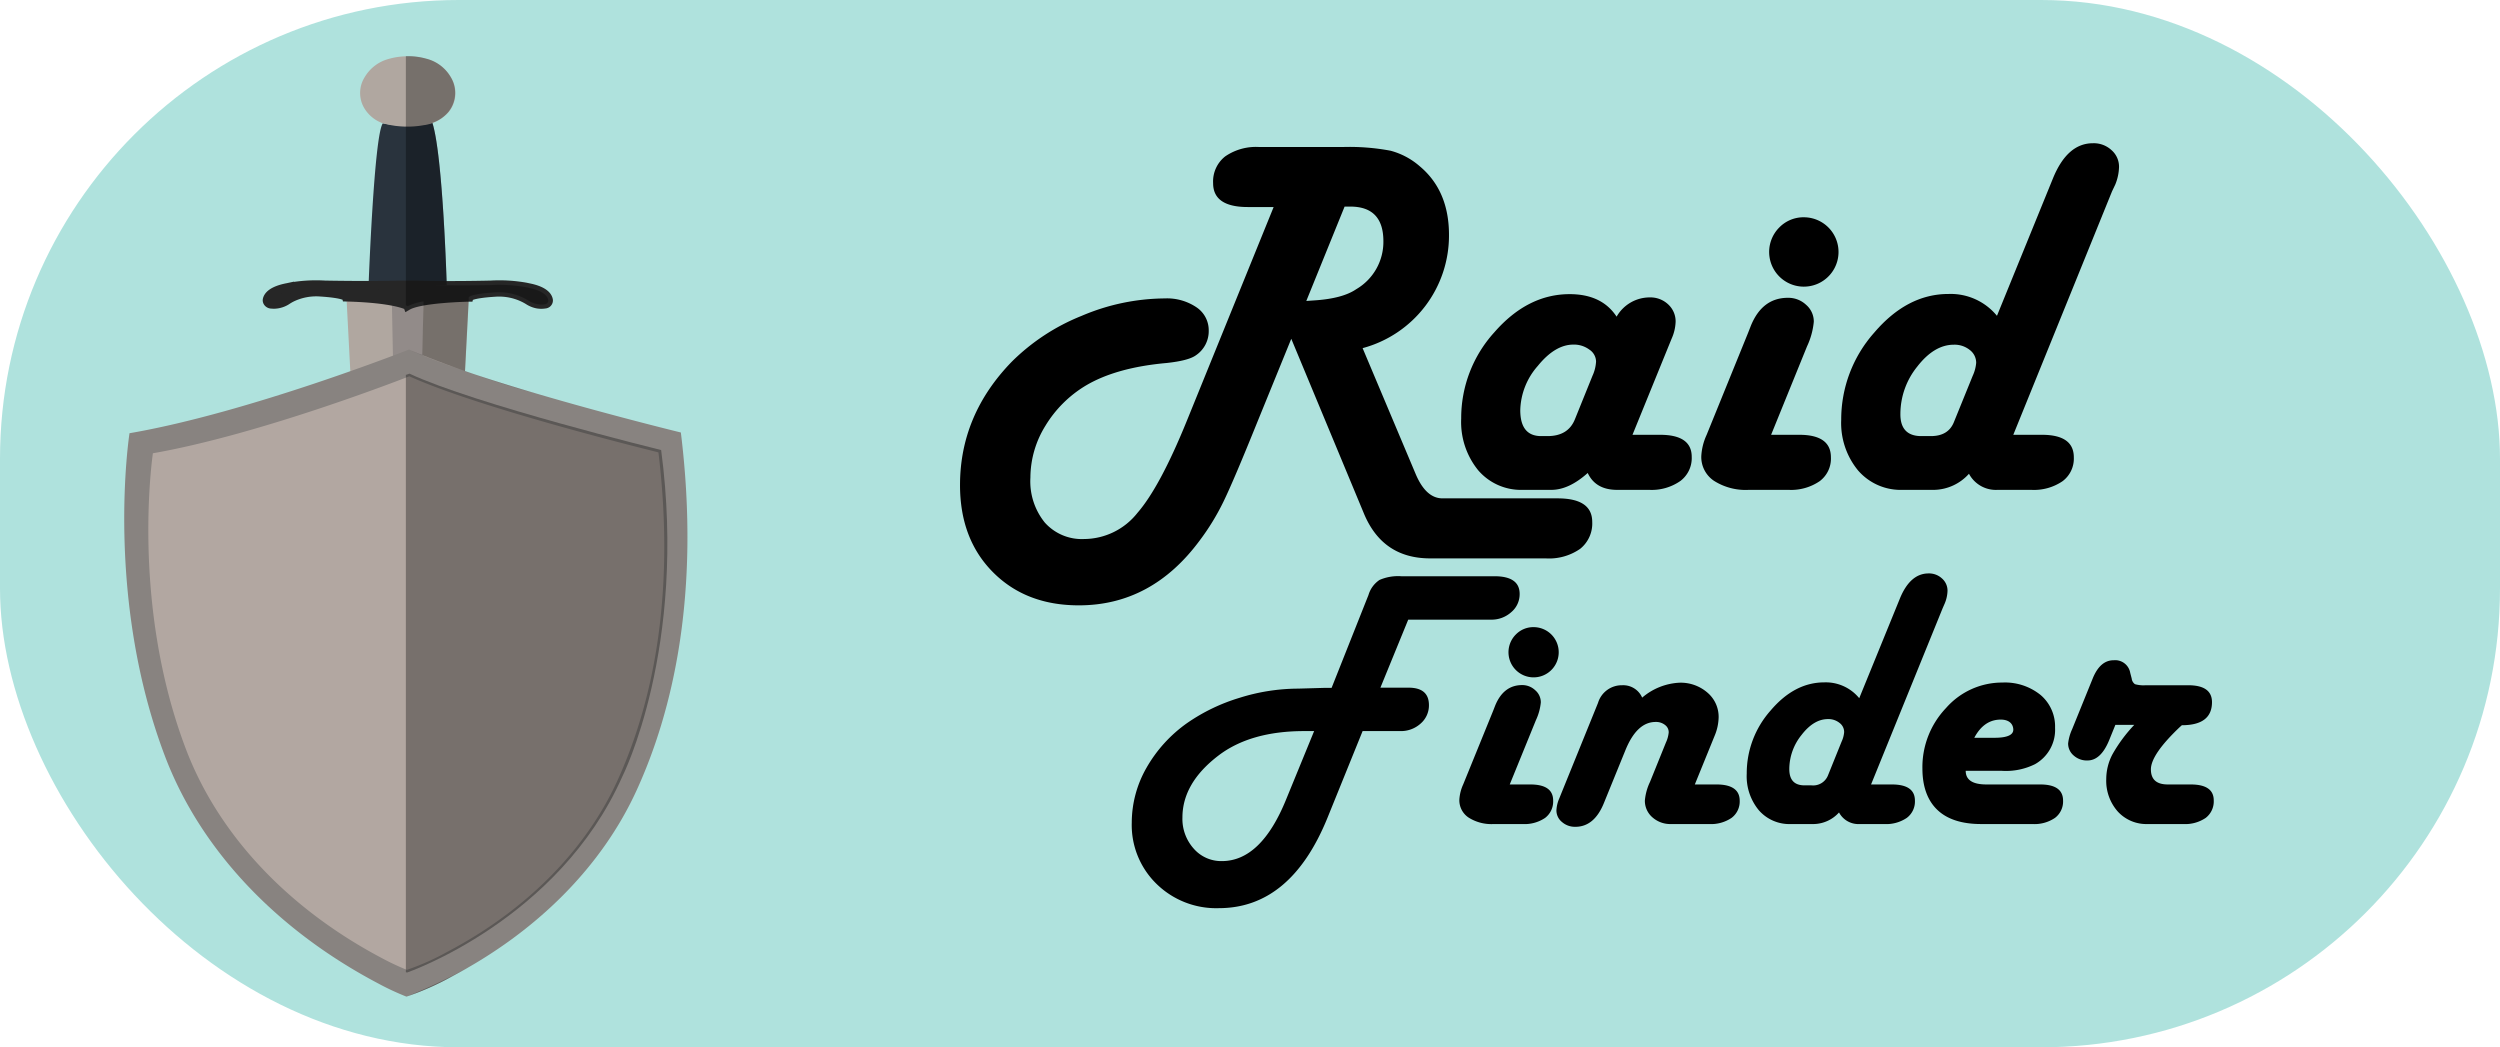 <svg id="Layer_1" data-name="Layer 1" xmlns="http://www.w3.org/2000/svg" viewBox="0 0 444 186"><defs><style>.cls-1{fill:#afe2dd;}.cls-2{fill:#b0a7a0;}.cls-3{fill:#928b89;}.cls-4{fill:#29333d;}.cls-5{fill:#262626;stroke:#262626;stroke-width:1.54px;}.cls-5,.cls-7{stroke-miterlimit:10;}.cls-6{fill:#888380;}.cls-7{fill:#b2a7a1;stroke:#888380;}.cls-8{opacity:0.33;}</style></defs><title>topLeftLogo</title><rect class="cls-1" width="444" height="186" rx="81.5"/><path d="M242,63.83l9.42,22.35q1.83,4.33,4.77,4.33l1.78,0h18.65c4.11,0,6.16,1.39,6.16,4.19a5.76,5.76,0,0,1-2.14,4.77,9.67,9.67,0,0,1-6.12,1.7H254q-8.47,0-11.78-8l-12.89-31-6,14.72q-4.27,10.58-6.09,14.3A41.94,41.94,0,0,1,213.06,98q-8.52,11.51-21.46,11.51-9.4,0-15.25-5.89T170.5,88.15q0-12.45,9.19-21.91a37.2,37.2,0,0,1,12.4-8.14A38.17,38.17,0,0,1,206.86,55a9.35,9.35,0,0,1,5.64,1.58,4.9,4.9,0,0,1,2.17,4.13,5.17,5.17,0,0,1-2.32,4.42q-1.33.93-5.18,1.34-8.92.8-14.32,4a21,21,0,0,0-7.18,7.14A17.55,17.55,0,0,0,183,86.81a11.64,11.64,0,0,0,2.56,8,8.81,8.81,0,0,0,7,2.92A12.15,12.15,0,0,0,202,93.1q4-4.6,8.77-16.33l15.43-38h-4.59q-6.16,0-6.16-4.24a5.66,5.66,0,0,1,2.14-4.75,9.64,9.64,0,0,1,6.07-1.67h14.81a39.35,39.35,0,0,1,8.5.66,12.91,12.91,0,0,1,5.19,2.77q5.18,4.34,5.18,12.18A20.7,20.7,0,0,1,242,63.83Zm-10-8.38,1.29-.09c3.39-.21,5.92-.86,7.58-2a9.73,9.73,0,0,0,4.82-8.52q0-6.15-5.89-6.15h-1Z" transform="translate(0 -2)"/><path d="M289.93,79.22h4.9q5.63,0,5.62,3.93a5.09,5.09,0,0,1-2,4.26A8.9,8.9,0,0,1,292.91,89H287.2q-3.82,0-5.22-3-3.35,3-6.46,3h-5.09a10,10,0,0,1-7.92-3.5,13.56,13.56,0,0,1-3-9.17A22.63,22.63,0,0,1,265.41,61q5.91-6.76,13.36-6.76,5.72,0,8.34,4A6.77,6.77,0,0,1,293,54.82a4.59,4.59,0,0,1,3.28,1.25,4.1,4.1,0,0,1,1.31,3.08,8,8,0,0,1-.71,3l-.49,1.2Zm-16.2.23h1.12q3.66,0,4.86-3l3.12-7.72a6.92,6.92,0,0,0,.63-2.54,2.59,2.59,0,0,0-1.19-2.1,4.57,4.57,0,0,0-2.83-.89q-3.26,0-6.33,3.79A12.31,12.31,0,0,0,270,74.85Q270,79.46,273.73,79.45Z" transform="translate(0 -2)"/><path d="M314.55,79.22h5c3.75,0,5.62,1.33,5.62,4a5,5,0,0,1-2,4.24A9,9,0,0,1,317.67,89h-7.09a10.47,10.47,0,0,1-6.18-1.61A5.08,5.08,0,0,1,302.15,83a10.3,10.3,0,0,1,.94-3.75l7.36-18.11.49-1.25c1.36-3.36,3.57-5,6.6-5a4.61,4.61,0,0,1,3.23,1.25,3.91,3.91,0,0,1,1.36,3,13.16,13.16,0,0,1-1.2,4.37Zm5.89-38.63A6.16,6.16,0,1,1,316,42.4,6,6,0,0,1,320.44,40.59Z" transform="translate(0 -2)"/><path d="M357.56,79.22h5.08c3.78,0,5.67,1.33,5.67,4a5,5,0,0,1-2,4.24A9,9,0,0,1,360.77,89h-6a5.41,5.41,0,0,1-5.08-2.86A8.54,8.54,0,0,1,343.55,89h-5.67A10,10,0,0,1,330,85.56a13.24,13.24,0,0,1-3-9,23.21,23.21,0,0,1,5.86-15.48q5.86-6.87,13.19-6.87a10.62,10.62,0,0,1,8.61,3.88l9.94-24.4q2.55-6.25,7.1-6.25A4.62,4.62,0,0,1,375,28.66a3.9,3.9,0,0,1,1.34,3,8.73,8.73,0,0,1-.67,3.12L375.09,36Zm-16.33.23h1.69Q346,79.45,347,77l3.35-8.25a6.84,6.84,0,0,0,.62-2.32,2.85,2.85,0,0,0-1.13-2.27,4.3,4.3,0,0,0-2.84-.94q-3.48,0-6.49,3.88a13.4,13.4,0,0,0-3,8.39C337.48,78.12,338.73,79.45,341.23,79.45Z" transform="translate(0 -2)"/><path d="M245.16,124.13h5q3.61,0,3.62,3.09a4.27,4.27,0,0,1-1.47,3.28,5.2,5.2,0,0,1-3.63,1.34H242l-6.26,15.45q-6.53,16-19.29,16A15.15,15.15,0,0,1,205.42,159,14.59,14.59,0,0,1,201,148.13a19.67,19.67,0,0,1,2.6-9.74,24.67,24.67,0,0,1,7.27-8,33,33,0,0,1,9.25-4.45,35,35,0,0,1,10.4-1.64l4.55-.13,1.42,0,6.19-15.59.36-.9A4.88,4.88,0,0,1,245,105a8.24,8.24,0,0,1,3.86-.66h16.55q4.49,0,4.48,3.16a4.16,4.16,0,0,1-1.48,3.21,5.21,5.21,0,0,1-3.61,1.34H250.1Zm-11.77,7.71h-1.74q-9.56,0-15.26,4.35-6.39,4.88-6.39,11a7.9,7.9,0,0,0,2,5.52,6.48,6.48,0,0,0,5,2.22q7,0,11.46-11.06Z" transform="translate(0 -2)"/><path d="M268.13,141.32h3.65q4.07,0,4.06,2.87a3.66,3.66,0,0,1-1.43,3.07,6.51,6.51,0,0,1-4,1.09h-5.13a7.55,7.55,0,0,1-4.47-1.16,3.69,3.69,0,0,1-1.63-3.16,7.55,7.55,0,0,1,.68-2.71l5.33-13.1.35-.9q1.49-3.64,4.77-3.65a3.34,3.34,0,0,1,2.34.91,2.82,2.82,0,0,1,1,2.16,9.5,9.5,0,0,1-.87,3.16Zm4.26-27.94a4.46,4.46,0,1,1-3.18,1.31A4.33,4.33,0,0,1,272.39,113.38Z" transform="translate(0 -2)"/><path d="M301,141.32h3.87c2.74,0,4.1,1,4.1,2.87a3.63,3.63,0,0,1-1.45,3.07,6.51,6.51,0,0,1-4,1.09h-6.74a4.77,4.77,0,0,1-3.31-1.19,3.87,3.87,0,0,1-1.34-3,9.6,9.6,0,0,1,.91-3.29l2.83-7a5.46,5.46,0,0,0,.49-1.78,1.59,1.59,0,0,0-.63-1.32,2.55,2.55,0,0,0-1.69-.55c-2.22,0-4,1.67-5.36,5l-3.81,9.36q-1.71,4.26-5.09,4.26a3.48,3.48,0,0,1-2.36-.84,2.65,2.65,0,0,1-1-2.07,6,6,0,0,1,.52-2.16l.35-.87,6.52-16.07a4.4,4.4,0,0,1,4.29-3.13,3.67,3.67,0,0,1,3.55,2.2,11,11,0,0,1,6.58-2.65,7.23,7.23,0,0,1,5,1.75,5.64,5.64,0,0,1,2,4.41,8.9,8.9,0,0,1-.71,3.26Z" transform="translate(0 -2)"/><path d="M332.3,141.32H336q4.09,0,4.09,2.87a3.63,3.63,0,0,1-1.45,3.07,6.51,6.51,0,0,1-4,1.09h-4.35a3.9,3.9,0,0,1-3.68-2.06,6.18,6.18,0,0,1-4.42,2.06h-4.1a7.19,7.19,0,0,1-5.72-2.45,9.47,9.47,0,0,1-2.15-6.51,16.77,16.77,0,0,1,4.24-11.2q4.24-5,9.54-5A7.67,7.67,0,0,1,330.2,126l7.2-17.65q1.83-4.51,5.12-4.51a3.37,3.37,0,0,1,2.36.88,2.88,2.88,0,0,1,1,2.18,6.24,6.24,0,0,1-.49,2.26l-.38.87Zm-11.81.16h1.23a2.83,2.83,0,0,0,2.93-1.77l2.42-6a4.88,4.88,0,0,0,.45-1.68,2,2,0,0,0-.82-1.64,3.13,3.13,0,0,0-2.05-.68q-2.52,0-4.69,2.81a9.7,9.7,0,0,0-2.18,6.06C317.78,140.53,318.68,141.48,320.49,141.48Z" transform="translate(0 -2)"/><path d="M349.11,138.9q0,2.41,3.64,2.42h9.58q4.07,0,4.07,2.87a3.64,3.64,0,0,1-1.44,3.07,6.49,6.49,0,0,1-4,1.09h-9.13c-3.39,0-6-.84-7.75-2.51s-2.66-4.13-2.66-7.36a15.23,15.23,0,0,1,4.2-10.74,13.26,13.26,0,0,1,10-4.52,10.05,10.05,0,0,1,6.79,2.21,7.34,7.34,0,0,1,2.57,5.83,7,7,0,0,1-3.55,6.45,11.58,11.58,0,0,1-5.87,1.19Zm1.54-5.87h3.55c2.3,0,3.42-.51,3.36-1.52s-.81-1.71-2.23-1.71Q352.36,129.8,350.65,133Z" transform="translate(0 -2)"/><path d="M375.69,130.74l-1.1,2.71q-1.48,3.62-3.87,3.61a3.47,3.47,0,0,1-2.42-.87,2.77,2.77,0,0,1-1-2.16,8.3,8.3,0,0,1,.71-2.52l3.65-9q1.32-3.26,3.74-3.25a2.71,2.71,0,0,1,2.93,2.25l.26,1a1.42,1.42,0,0,0,.58,1,5.58,5.58,0,0,0,1.91.19h7.55q4.21,0,4.22,3,0,4.1-5.35,4.1l-.36.32Q382,136,382,138.64c0,1.79,1,2.68,3,2.68h4.07q4.1,0,4.09,2.84a3.69,3.69,0,0,1-1.43,3.1,6.51,6.51,0,0,1-4,1.09H381.4a6.87,6.87,0,0,1-5.28-2.22,8.24,8.24,0,0,1-2.05-5.78,9.48,9.48,0,0,1,1.1-4.38,26.75,26.75,0,0,1,3.87-5.23Z" transform="translate(0 -2)"/><path class="cls-2" d="M61.53,54.78l4.41,84.77c1.38,37.74,6.82,37.74,6.82,37.74s4.92,0,6.11-37.74l4.41-84.77" transform="translate(0 -2)"/><path class="cls-3" d="M69.59,55.3,70.73,113c.36,25.67,1.77,25.67,1.77,25.67s1.27,0,1.58-25.67L75.22,55.3" transform="translate(0 -2)"/><path class="cls-4" d="M68,23.9c-1.56,1.93-2.54,28.74-2.54,28.74H79.34s-.67-23-2.55-28.82A21.31,21.31,0,0,1,68,23.9Z" transform="translate(0 -2)"/><path class="cls-2" d="M68,23.9a6.28,6.28,0,0,1-3.26-2.62,5.27,5.27,0,0,1,0-5.53,7.08,7.08,0,0,1,4.38-3.31,11.9,11.9,0,0,1,3-.44h.61a11.9,11.9,0,0,1,3,.44,7,7,0,0,1,4.39,3.33,5.37,5.37,0,0,1,0,5.51c-.12.2-.25.38-.38.56a7.09,7.09,0,0,1-4.48,2.39A16.33,16.33,0,0,1,68,23.9Z" transform="translate(0 -2)"/><path class="cls-5" d="M61.53,54.78s-.13-.6-4.64-.89a10,10,0,0,0-5,.93,8.21,8.21,0,0,0-1,.58,4.25,4.25,0,0,1-1.25.53,3.93,3.93,0,0,1-1.4.11c-.52,0-.88-.43-.8-.82.14-.65.84-1.63,3.59-2.16l.42-.09a26.5,26.5,0,0,1,6.26-.37s7.43.15,13.24,0h2.95c5.81.19,13.24,0,13.24,0a26.68,26.68,0,0,1,6.26.37l.42.09c2.93.57,3.53,1.64,3.61,2.28a.67.67,0,0,1-.65.68A4,4,0,0,1,95.37,56a4.39,4.39,0,0,1-1.46-.59,8.77,8.77,0,0,0-1-.55,10,10,0,0,0-5-.93c-4.49.28-4.62.88-4.62.88s-8.53.15-10.88,1.5C72.4,56.28,70.08,55,61.53,54.78Z" transform="translate(0 -2)"/><path class="cls-6" d="M72.66,64.07S44.12,75.32,23,78.94c0,0-4.52,28.91,6.31,57.39,6.24,16.4,19.56,30.67,37.8,40.3A45.68,45.68,0,0,0,72.18,179a48.18,48.18,0,0,0,8-3.54c15.24-8,26.72-19.62,32.87-33.07,6.31-13.79,11.43-34.59,7.87-63.58C120.91,78.81,86.62,70.45,72.66,64.07Z" transform="translate(0 -2)"/><path class="cls-7" d="M72.71,68.29s-26.44,10.43-46,13.78c0,0-4.19,26.78,5.85,53.17,5.78,15.2,18.12,28.42,35,37.35a44.64,44.64,0,0,0,4.68,2.19,44.47,44.47,0,0,0,7.41-3.28c14.12-7.42,24.75-18.18,30.45-30.64,5.84-12.78,10.59-32.05,7.29-58.92C117.42,81.94,85.65,74.2,72.71,68.29Z" transform="translate(0 -2)"/><path class="cls-8" d="M110.52,139.93s11.56-22.78,6.9-58c0,0-33.21-8.17-44.69-13.57l-.65.22V174.65l.2.08S99.19,165.49,110.52,139.93Z" transform="translate(0 -2)"/><path class="cls-8" d="M72.18,179a48.18,48.18,0,0,0,8-3.54c1-.55,2.06-1.11,3.06-1.69A96.78,96.78,0,0,1,72.18,179Z" transform="translate(0 -2)"/><path class="cls-8" d="M75.22,55.53,75,65.1l-2.36-1a201.31,201.31,0,0,0,22.26,7.72c-4.21-1.24-8.45-2.57-12.32-3.89l.68-13.12s.13-.6,4.62-.88a10,10,0,0,1,5,.93,8.77,8.77,0,0,1,1,.55,4.39,4.39,0,0,0,1.46.59,4,4,0,0,0,1.39.05.67.67,0,0,0,.65-.68c-.08-.64-.68-1.71-3.61-2.28L93.38,53a26.68,26.68,0,0,0-6.26-.37s-4.85.1-9.78,0h2s-.67-23-2.55-28.82h0a6.33,6.33,0,0,0,2.9-2c.13-.18.26-.36.38-.56a5.37,5.37,0,0,0,0-5.51,7,7,0,0,0-4.39-3.33,11.9,11.9,0,0,0-3-.44h-.6V56.23a2.43,2.43,0,0,1,.33.15A10.11,10.11,0,0,1,75.22,55.53Z" transform="translate(0 -2)"/></svg>